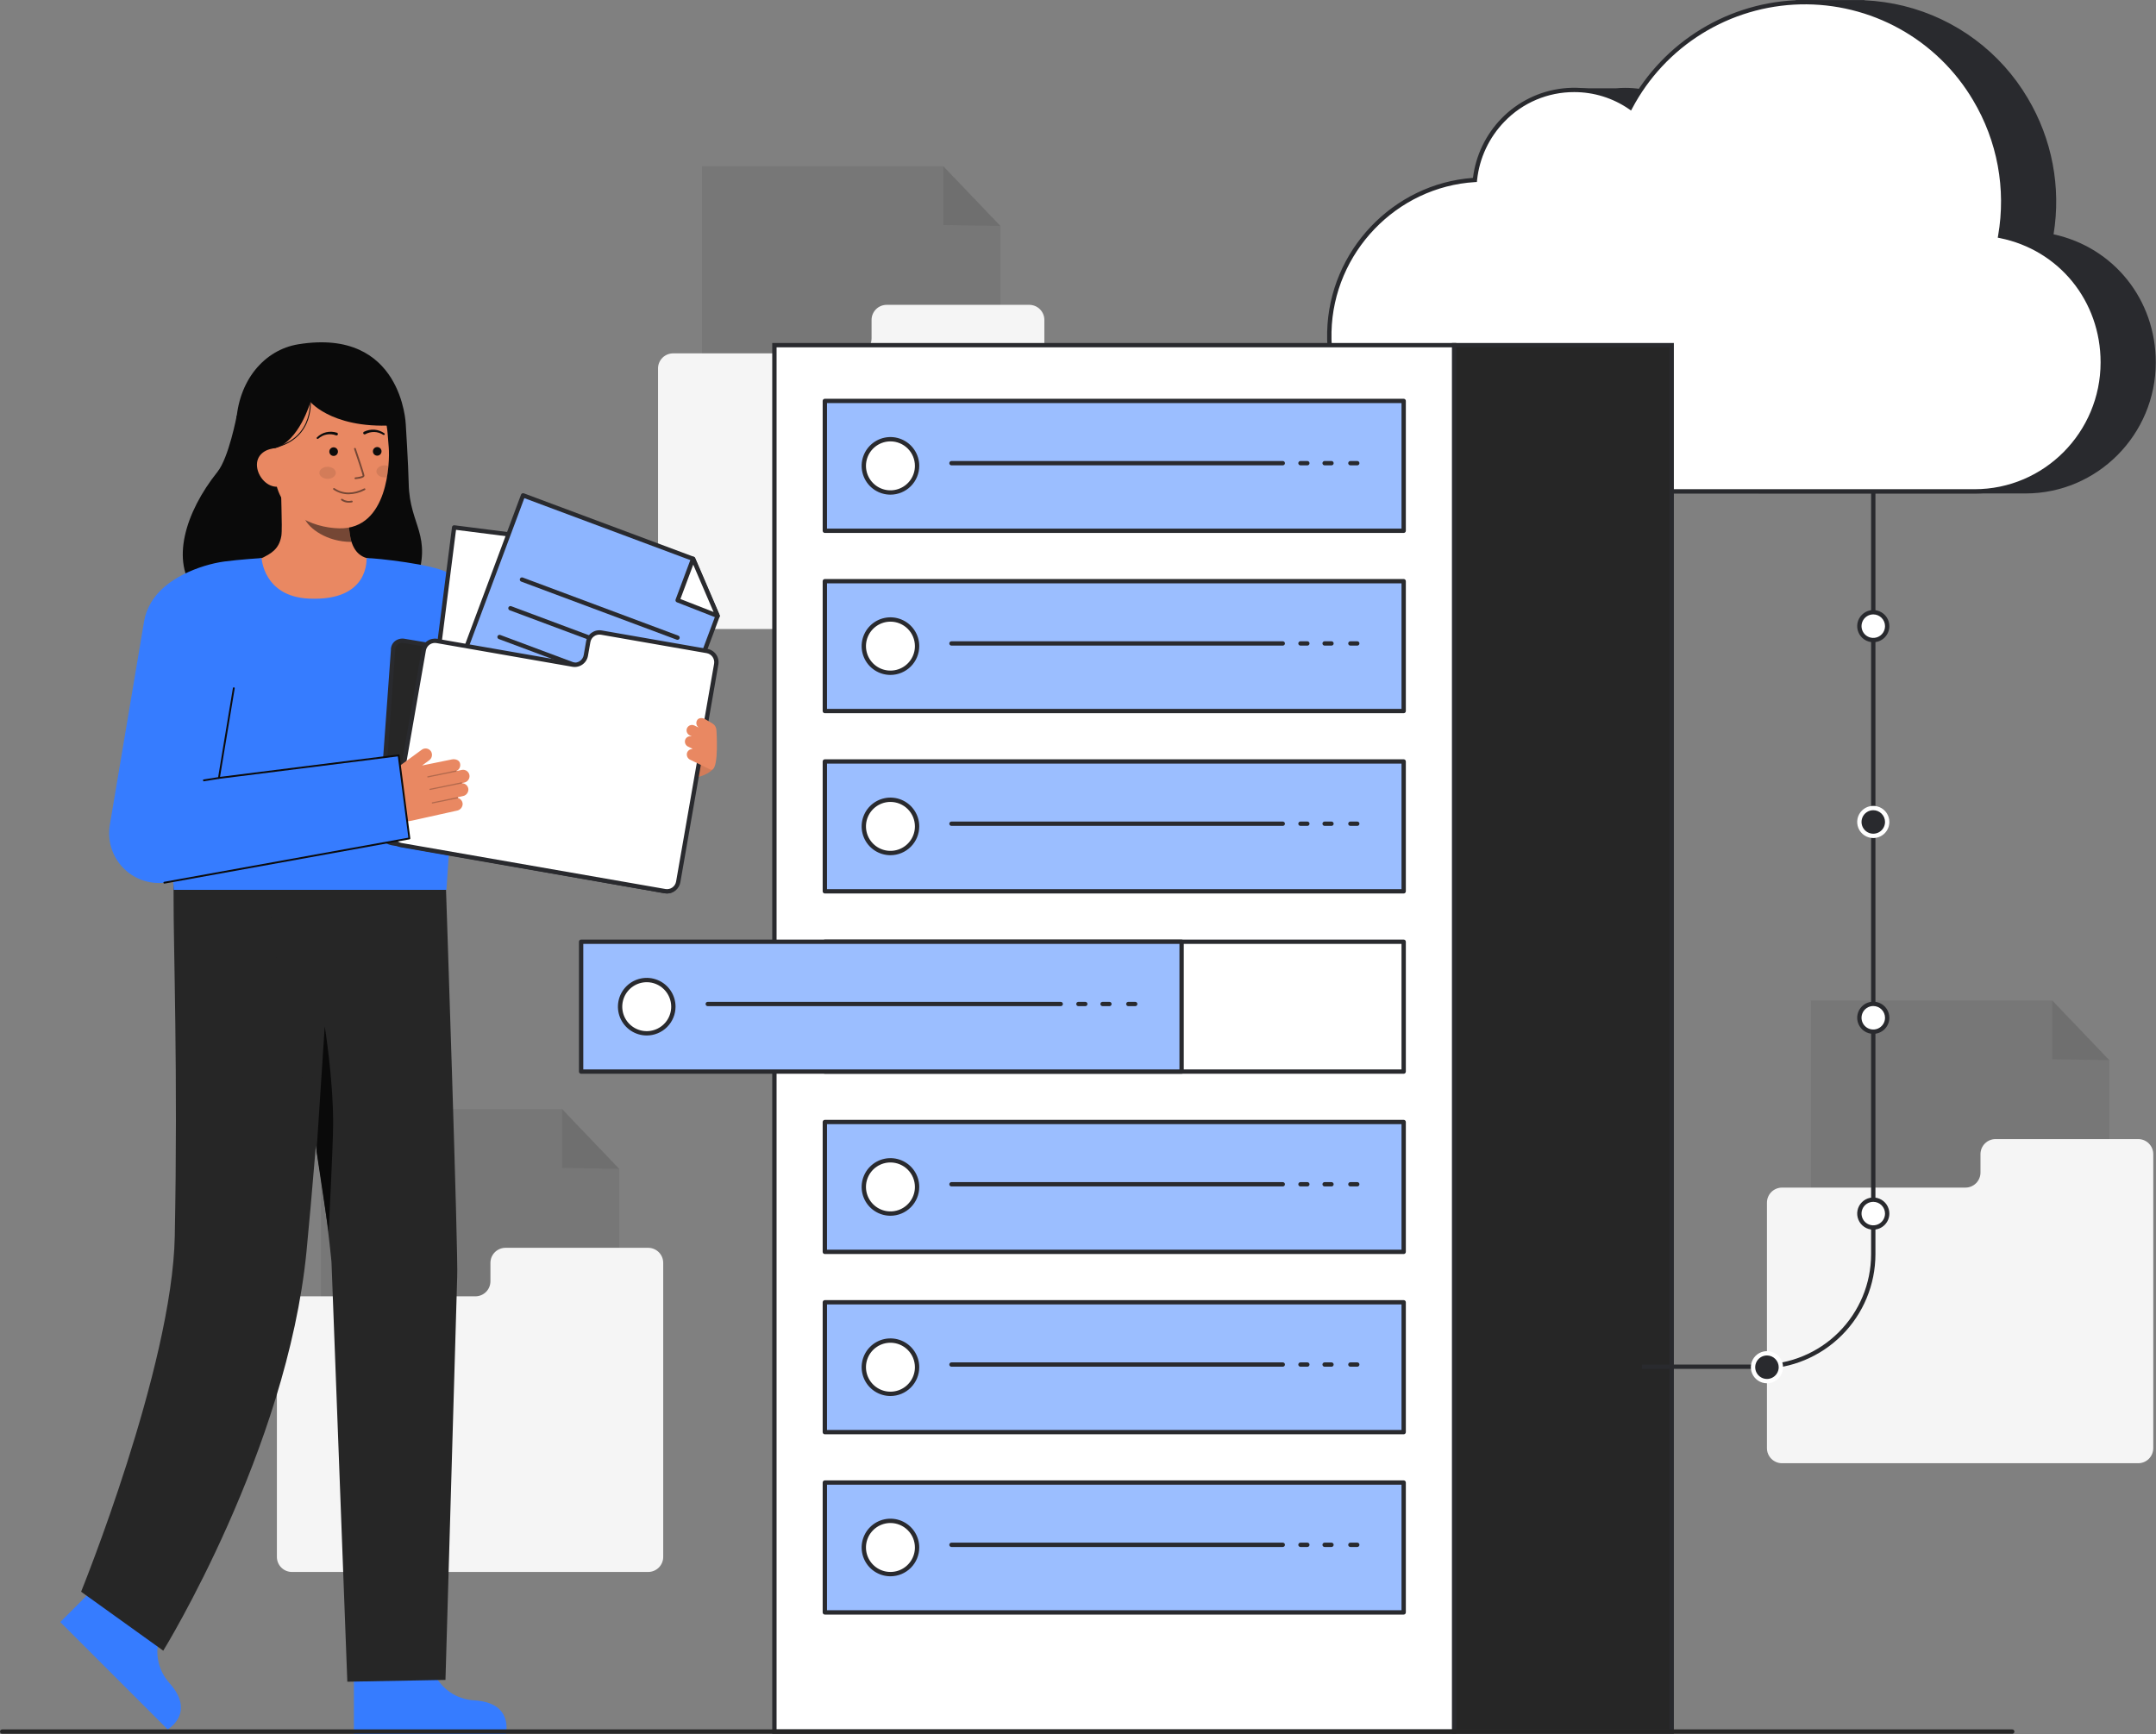<svg width="783" height="630" viewBox="0 0 783 630" fill="none" xmlns="http://www.w3.org/2000/svg">
<rect x="0" y="0" width="783" height="630" fill="#808080" stroke="none"/>
<g clip-path="url(#clip0_364_1391)">
<path opacity="0.1" d="M224.901 544.143H116.52V402.893H204.17L224.901 424.577V544.143Z" fill="#292A2E"/>
<path opacity="0.1" d="M204.17 402.893V424.254L224.901 424.577L204.17 402.893Z" fill="#292A2E"/>
<path d="M178.113 458.721V465.398C178.113 466.85 177.536 468.242 176.509 469.269C175.483 470.295 174.09 470.872 172.639 470.872H106.035C104.583 470.872 103.191 471.449 102.164 472.475C101.138 473.502 100.561 474.894 100.561 476.346V565.514C100.561 566.966 101.138 568.358 102.164 569.385C103.191 570.412 104.583 570.988 106.035 570.988H235.385C236.837 570.988 238.23 570.412 239.256 569.385C240.283 568.358 240.86 566.966 240.86 565.514V458.721C240.86 457.269 240.283 455.877 239.256 454.85C238.23 453.823 236.837 453.247 235.385 453.247H183.587C182.135 453.247 180.743 453.823 179.716 454.85C178.69 455.877 178.113 457.269 178.113 458.721Z" fill="white"/>
<path opacity="0.05" d="M178.113 458.721V465.398C178.113 466.85 177.536 468.242 176.509 469.269C175.483 470.295 174.09 470.872 172.639 470.872H106.035C104.583 470.872 103.191 471.449 102.164 472.475C101.138 473.502 100.561 474.894 100.561 476.346V565.514C100.561 566.966 101.138 568.358 102.164 569.385C103.191 570.412 104.583 570.988 106.035 570.988H235.385C236.837 570.988 238.23 570.412 239.256 569.385C240.283 568.358 240.86 566.966 240.86 565.514V458.721C240.86 457.269 240.283 455.877 239.256 454.85C238.23 453.823 236.837 453.247 235.385 453.247H183.587C182.135 453.247 180.743 453.823 179.716 454.85C178.69 455.877 178.113 457.269 178.113 458.721Z" fill="#292A2E"/>
<path opacity="0.1" d="M363.32 201.627H254.94V60.378H342.59L363.32 82.062V201.627Z" fill="#292A2E"/>
<path opacity="0.1" d="M342.59 60.378V81.739L363.32 82.062L342.59 60.378Z" fill="#292A2E"/>
<path d="M316.533 116.206V122.883C316.533 123.601 316.391 124.313 316.116 124.977C315.841 125.642 315.438 126.245 314.929 126.753C314.421 127.262 313.818 127.665 313.153 127.94C312.489 128.215 311.777 128.357 311.059 128.357H244.453C243.001 128.357 241.609 128.934 240.583 129.96C239.556 130.987 238.979 132.379 238.979 133.831V222.996C238.979 224.448 239.556 225.84 240.583 226.866C241.609 227.893 243.001 228.47 244.453 228.47H373.805C375.257 228.47 376.65 227.893 377.676 226.867C378.703 225.84 379.28 224.448 379.28 222.996V116.206C379.28 114.754 378.703 113.361 377.676 112.335C376.65 111.308 375.257 110.731 373.805 110.731H322.005C320.553 110.732 319.161 111.309 318.135 112.336C317.109 113.362 316.533 114.754 316.533 116.206Z" fill="white"/>
<path opacity="0.05" d="M316.533 116.206V122.883C316.533 123.601 316.391 124.313 316.116 124.977C315.841 125.642 315.438 126.245 314.929 126.753C314.421 127.262 313.818 127.665 313.153 127.94C312.489 128.215 311.777 128.357 311.059 128.357H244.453C243.001 128.357 241.609 128.934 240.583 129.96C239.556 130.987 238.979 132.379 238.979 133.831V222.996C238.979 224.448 239.556 225.84 240.583 226.866C241.609 227.893 243.001 228.47 244.453 228.47H373.805C375.257 228.47 376.65 227.893 377.676 226.867C378.703 225.84 379.28 224.448 379.28 222.996V116.206C379.28 114.754 378.703 113.361 377.676 112.335C376.65 111.308 375.257 110.731 373.805 110.731H322.005C320.553 110.732 319.161 111.309 318.135 112.336C317.109 113.362 316.533 114.754 316.533 116.206Z" fill="#292A2E"/>
<path opacity="0.1" d="M766.048 504.647H657.667V363.398H745.317L766.048 385.081V504.647Z" fill="#292A2E"/>
<path opacity="0.1" d="M745.317 363.398V384.76L766.047 385.081L745.317 363.398Z" fill="#292A2E"/>
<path d="M719.26 419.225V425.903C719.26 426.622 719.118 427.334 718.843 427.998C718.568 428.662 718.165 429.265 717.657 429.774C717.148 430.282 716.545 430.685 715.881 430.96C715.217 431.236 714.505 431.377 713.786 431.377H647.182C645.73 431.377 644.338 431.954 643.311 432.981C642.284 434.007 641.708 435.4 641.708 436.851V526.015C641.708 527.467 642.284 528.86 643.311 529.886C644.338 530.913 645.73 531.49 647.182 531.49H776.533C777.985 531.49 779.377 530.913 780.404 529.886C781.43 528.86 782.007 527.467 782.007 526.015V419.225C782.007 417.774 781.43 416.381 780.403 415.355C779.377 414.328 777.984 413.752 776.533 413.752H724.734C723.283 413.752 721.89 414.328 720.864 415.355C719.837 416.381 719.26 417.774 719.26 419.225V419.225Z" fill="white"/>
<path opacity="0.05" d="M719.26 419.225V425.903C719.26 426.622 719.118 427.334 718.843 427.998C718.568 428.662 718.165 429.265 717.657 429.774C717.148 430.282 716.545 430.685 715.881 430.96C715.217 431.236 714.505 431.377 713.786 431.377H647.182C645.73 431.377 644.338 431.954 643.311 432.981C642.284 434.007 641.708 435.4 641.708 436.851V526.015C641.708 527.467 642.284 528.86 643.311 529.886C644.338 530.913 645.73 531.49 647.182 531.49H776.533C777.985 531.49 779.377 530.913 780.404 529.886C781.43 528.86 782.007 527.467 782.007 526.015V419.225C782.007 417.774 781.43 416.381 780.403 415.355C779.377 414.328 777.984 413.752 776.533 413.752H724.734C723.283 413.752 721.89 414.328 720.864 415.355C719.837 416.381 719.26 417.774 719.26 419.225V419.225Z" fill="#292A2E"/>
<path d="M745.801 85.109C748.599 68.013 745.264 50.479 736.385 35.604C731.508 27.355 725.043 20.157 717.363 14.427C709.684 8.697 700.943 4.548 691.648 2.221C686.891 1.03 682.027 0.319 677.128 0.098V0.028H652.151V3.41C634.259 9.051 619.257 21.419 610.307 37.906C604.336 33.98 597.341 31.895 590.194 31.913C589.069 31.913 587.896 31.968 586.781 32.075H569.903L564.387 42.483L564.266 42.601C564.104 42.758 563.942 42.915 563.786 43.073C558.083 48.941 554.457 56.515 553.46 64.637C524.413 66.718 501.21 91.135 500.513 120.506C500.124 135.704 505.782 150.435 516.244 161.465C521.39 166.925 527.571 171.306 534.427 174.353C541.283 177.4 548.677 179.052 556.178 179.213L735.634 179.236C761.706 179.236 782.918 157.874 782.918 131.615C782.917 108.874 767.693 89.855 745.801 85.109Z" fill="#292A2E"/>
<path d="M717.138 178.477C742.787 178.477 763.664 157.46 763.664 131.615C763.756 120.83 760.092 110.349 753.299 101.972C746.506 93.594 737.009 87.842 726.438 85.703C729.455 68.567 726.189 50.917 717.241 35.995C710.746 25.018 701.441 15.971 690.287 9.787C679.132 3.602 666.53 0.503 653.779 0.81C641.028 1.116 628.59 4.817 617.745 11.53C606.9 18.243 598.041 27.726 592.081 39.002C585.07 34.185 576.58 32.005 568.116 32.847C559.651 33.689 551.758 37.5 545.833 43.604C540.096 49.506 536.509 57.166 535.649 65.353C506.9 67.083 483.474 91.163 482.778 120.524C482.392 135.521 487.974 150.058 498.298 160.942C503.372 166.328 509.468 170.65 516.23 173.656C522.991 176.663 530.283 178.294 537.682 178.454L717.138 178.477Z" fill="white"/>
<path d="M717.138 179.263L537.682 179.24C530.177 179.08 522.779 177.427 515.919 174.378C509.06 171.33 502.875 166.946 497.726 161.484C487.259 150.449 481.599 135.71 481.99 120.506C482.687 91.127 505.888 66.707 534.94 64.612C535.941 56.491 539.569 48.92 545.27 43.051C551.22 36.923 559.115 33.054 567.603 32.107C576.092 31.16 584.645 33.194 591.799 37.86C597.928 26.602 606.931 17.169 617.891 10.522C628.851 3.875 641.377 0.251 654.194 0.02C667.01 -0.211 679.659 2.958 690.852 9.206C702.045 15.453 711.382 24.556 717.913 35.586C726.791 50.458 730.129 67.99 727.337 85.085C749.229 89.842 764.449 108.866 764.449 131.612C764.451 157.889 743.226 179.263 717.138 179.263ZM571.698 33.455C566.977 33.439 562.303 34.378 557.955 36.216C553.607 38.055 549.676 40.754 546.4 44.152C540.785 49.93 537.275 57.427 536.431 65.439L536.362 66.102L535.697 66.142C507.146 67.86 484.247 91.757 483.565 120.547C483.185 135.336 488.689 149.672 498.87 160.406C503.874 165.716 509.884 169.976 516.55 172.94C523.217 175.904 530.406 177.513 537.7 177.671L717.138 177.694C742.359 177.694 762.878 157.025 762.878 131.619C762.878 109.375 747.828 90.812 726.281 86.478L725.53 86.327L725.661 85.572C728.611 68.62 725.383 51.173 716.564 36.399C710.141 25.541 700.94 16.591 689.907 10.473C678.874 4.355 666.41 1.29 653.798 1.592C641.186 1.895 628.883 5.555 618.157 12.196C607.431 18.836 598.669 28.217 592.775 39.37L592.359 40.149L591.633 39.647C585.775 35.599 578.819 33.438 571.698 33.455V33.455Z" fill="#292A2E"/>
<path d="M607.114 125.373H528.089V628.964H607.114V125.373Z" fill="#262626"/>
<path d="M607.9 629.751H527.302V124.586H607.9V629.751ZM528.875 628.178H606.327V126.159H528.875V628.178Z" fill="#292A2E"/>
<path d="M281.245 628.965H528.089L528.089 125.373L281.245 125.373L281.245 628.965Z" fill="white"/>
<path d="M528.875 629.751H280.459V124.586H528.875V629.751ZM282.032 628.178H527.302V126.159H282.032V628.178Z" fill="#292A2E"/>
<path d="M509.776 145.627H299.557V192.795H509.776V145.627Z" fill="#367CFF"/>
<g opacity="0.5">
<path d="M509.776 145.627H299.557V192.795H509.776V145.627Z" fill="white"/>
</g>
<path d="M509.777 193.582H299.558C299.349 193.582 299.149 193.499 299.002 193.352C298.854 193.204 298.771 193.004 298.771 192.795V145.627C298.771 145.419 298.854 145.219 299.002 145.071C299.149 144.924 299.349 144.841 299.558 144.841H509.777C509.985 144.841 510.185 144.924 510.333 145.071C510.48 145.219 510.563 145.419 510.563 145.627V192.795C510.563 193.004 510.48 193.204 510.333 193.352C510.185 193.499 509.985 193.582 509.777 193.582ZM300.345 192.009H508.99V146.414H300.345V192.009Z" fill="#292A2E"/>
<path d="M323.384 178.888C328.728 178.888 333.061 174.556 333.061 169.211C333.061 163.867 328.728 159.535 323.384 159.535C318.04 159.535 313.708 163.867 313.708 169.211C313.708 174.556 318.04 178.888 323.384 178.888Z" fill="white"/>
<path d="M323.385 179.675C321.316 179.675 319.294 179.061 317.573 177.912C315.853 176.762 314.512 175.128 313.721 173.217C312.929 171.305 312.722 169.202 313.125 167.173C313.529 165.144 314.525 163.28 315.988 161.817C317.451 160.354 319.315 159.358 321.344 158.954C323.374 158.55 325.477 158.757 327.388 159.549C329.3 160.341 330.934 161.682 332.083 163.402C333.232 165.122 333.846 167.145 333.846 169.214C333.842 171.987 332.739 174.646 330.778 176.607C328.817 178.568 326.158 179.671 323.385 179.675V179.675ZM323.385 160.326C321.627 160.326 319.909 160.847 318.447 161.824C316.986 162.8 315.847 164.189 315.174 165.813C314.501 167.437 314.325 169.224 314.668 170.948C315.011 172.672 315.858 174.255 317.101 175.498C318.344 176.741 319.927 177.588 321.651 177.931C323.375 178.274 325.162 178.098 326.786 177.425C328.41 176.752 329.798 175.613 330.775 174.152C331.752 172.69 332.273 170.972 332.273 169.214C332.271 166.857 331.334 164.597 329.668 162.93C328.001 161.263 325.742 160.325 323.385 160.322V160.326Z" fill="#292A2E"/>
<path d="M465.869 169.025H345.547C345.339 169.025 345.139 168.942 344.991 168.795C344.844 168.647 344.761 168.447 344.761 168.238C344.761 168.03 344.844 167.83 344.991 167.682C345.139 167.535 345.339 167.452 345.547 167.452H465.869C466.077 167.452 466.277 167.535 466.425 167.682C466.572 167.83 466.655 168.03 466.655 168.238C466.655 168.447 466.572 168.647 466.425 168.795C466.277 168.942 466.077 169.025 465.869 169.025Z" fill="#292A2E"/>
<path d="M483.558 169.025H481.061C480.853 169.025 480.653 168.942 480.505 168.795C480.358 168.647 480.275 168.447 480.275 168.238C480.275 168.03 480.358 167.83 480.505 167.682C480.653 167.535 480.853 167.452 481.061 167.452H483.558C483.766 167.452 483.967 167.535 484.114 167.682C484.262 167.83 484.344 168.03 484.344 168.238C484.344 168.447 484.262 168.647 484.114 168.795C483.967 168.942 483.766 169.025 483.558 169.025Z" fill="#292A2E"/>
<path d="M474.794 169.025H472.296C472.088 169.025 471.888 168.942 471.74 168.795C471.593 168.647 471.51 168.447 471.51 168.238C471.51 168.03 471.593 167.83 471.74 167.682C471.888 167.535 472.088 167.452 472.296 167.452H474.794C475.002 167.452 475.202 167.535 475.35 167.682C475.497 167.83 475.58 168.03 475.58 168.238C475.58 168.447 475.497 168.647 475.35 168.795C475.202 168.942 475.002 169.025 474.794 169.025Z" fill="#292A2E"/>
<path d="M492.921 169.025H490.424C490.216 169.025 490.016 168.942 489.868 168.795C489.721 168.647 489.638 168.447 489.638 168.238C489.638 168.03 489.721 167.83 489.868 167.682C490.016 167.535 490.216 167.452 490.424 167.452H492.921C493.13 167.452 493.33 167.535 493.478 167.682C493.625 167.83 493.708 168.03 493.708 168.238C493.708 168.447 493.625 168.647 493.478 168.795C493.33 168.942 493.13 169.025 492.921 169.025V169.025Z" fill="#292A2E"/>
<path d="M509.776 211.108H299.557V258.276H509.776V211.108Z" fill="#367CFF"/>
<g opacity="0.5">
<path d="M509.776 211.108H299.557V258.276H509.776V211.108Z" fill="white"/>
</g>
<path d="M509.777 259.063H299.558C299.349 259.063 299.149 258.98 299.002 258.832C298.854 258.685 298.771 258.485 298.771 258.276V211.104C298.771 210.896 298.854 210.696 299.002 210.548C299.149 210.401 299.349 210.318 299.558 210.318H509.777C509.985 210.318 510.185 210.401 510.333 210.548C510.48 210.696 510.563 210.896 510.563 211.104V258.272C510.564 258.376 510.544 258.479 510.504 258.575C510.465 258.67 510.407 258.758 510.334 258.831C510.261 258.905 510.174 258.963 510.079 259.003C509.983 259.042 509.88 259.063 509.777 259.063V259.063ZM300.345 257.49H508.99V211.891H300.345V257.49Z" fill="#292A2E"/>
<path d="M323.384 244.369C328.728 244.369 333.061 240.037 333.061 234.692C333.061 229.348 328.728 225.016 323.384 225.016C318.04 225.016 313.708 229.348 313.708 234.692C313.708 240.037 318.04 244.369 323.384 244.369Z" fill="white"/>
<path d="M323.385 245.155C321.316 245.155 319.294 244.542 317.573 243.392C315.853 242.243 314.512 240.609 313.721 238.698C312.929 236.786 312.722 234.683 313.125 232.654C313.529 230.625 314.525 228.761 315.988 227.298C317.451 225.835 319.315 224.838 321.344 224.435C323.374 224.031 325.477 224.238 327.388 225.03C329.3 225.822 330.934 227.163 332.083 228.883C333.232 230.603 333.846 232.626 333.846 234.695C333.842 237.468 332.739 240.126 330.778 242.087C328.817 244.048 326.158 245.152 323.385 245.155V245.155ZM323.385 225.807C321.627 225.807 319.909 226.328 318.447 227.305C316.986 228.281 315.847 229.669 315.174 231.293C314.501 232.917 314.325 234.704 314.668 236.429C315.011 238.153 315.858 239.736 317.101 240.979C318.344 242.222 319.927 243.069 321.651 243.412C323.375 243.755 325.162 243.579 326.786 242.906C328.41 242.233 329.798 241.094 330.775 239.632C331.752 238.171 332.273 236.452 332.273 234.695C332.271 232.338 331.334 230.078 329.668 228.411C328.001 226.744 325.742 225.806 323.385 225.803V225.807Z" fill="#292A2E"/>
<path d="M465.869 234.507H345.547C345.339 234.507 345.139 234.425 344.991 234.277C344.844 234.13 344.761 233.93 344.761 233.721C344.761 233.512 344.844 233.312 344.991 233.165C345.139 233.017 345.339 232.934 345.547 232.934H465.869C466.077 232.934 466.277 233.017 466.425 233.165C466.572 233.312 466.655 233.512 466.655 233.721C466.655 233.93 466.572 234.13 466.425 234.277C466.277 234.425 466.077 234.507 465.869 234.507Z" fill="#292A2E"/>
<path d="M483.558 234.507H481.061C480.853 234.507 480.653 234.425 480.505 234.277C480.358 234.13 480.275 233.93 480.275 233.721C480.275 233.512 480.358 233.312 480.505 233.165C480.653 233.017 480.853 232.934 481.061 232.934H483.558C483.766 232.934 483.967 233.017 484.114 233.165C484.262 233.312 484.344 233.512 484.344 233.721C484.344 233.93 484.262 234.13 484.114 234.277C483.967 234.425 483.766 234.507 483.558 234.507Z" fill="#292A2E"/>
<path d="M474.794 234.507H472.296C472.088 234.507 471.888 234.425 471.74 234.277C471.593 234.13 471.51 233.93 471.51 233.721C471.51 233.512 471.593 233.312 471.74 233.165C471.888 233.017 472.088 232.934 472.296 232.934H474.794C475.002 232.934 475.202 233.017 475.35 233.165C475.497 233.312 475.58 233.512 475.58 233.721C475.58 233.93 475.497 234.13 475.35 234.277C475.202 234.425 475.002 234.507 474.794 234.507Z" fill="#292A2E"/>
<path d="M492.921 234.507H490.424C490.216 234.507 490.016 234.425 489.868 234.277C489.721 234.13 489.638 233.93 489.638 233.721C489.638 233.512 489.721 233.312 489.868 233.165C490.016 233.017 490.216 232.934 490.424 232.934H492.921C493.13 232.934 493.33 233.017 493.478 233.165C493.625 233.312 493.708 233.512 493.708 233.721C493.708 233.93 493.625 234.13 493.478 234.277C493.33 234.425 493.13 234.507 492.921 234.507V234.507Z" fill="#292A2E"/>
<path d="M509.776 276.589H299.557V323.757H509.776V276.589Z" fill="#367CFF"/>
<g opacity="0.5">
<path d="M509.776 276.589H299.557V323.757H509.776V276.589Z" fill="white"/>
</g>
<path d="M509.777 324.544H299.558C299.349 324.544 299.149 324.461 299.002 324.313C298.854 324.166 298.771 323.966 298.771 323.757V276.589C298.771 276.38 298.854 276.18 299.002 276.033C299.149 275.885 299.349 275.803 299.558 275.803H509.777C509.985 275.803 510.185 275.885 510.333 276.033C510.48 276.18 510.563 276.38 510.563 276.589V323.757C510.563 323.966 510.48 324.166 510.333 324.313C510.185 324.461 509.985 324.544 509.777 324.544V324.544ZM300.345 322.971H508.99V277.376H300.345V322.971Z" fill="#292A2E"/>
<path d="M323.384 309.85C328.728 309.85 333.061 305.517 333.061 300.173C333.061 294.829 328.728 290.496 323.384 290.496C318.04 290.496 313.708 294.829 313.708 300.173C313.708 305.517 318.04 309.85 323.384 309.85Z" fill="white"/>
<path d="M323.385 310.636C321.316 310.636 319.294 310.023 317.573 308.873C315.853 307.724 314.512 306.09 313.721 304.179C312.929 302.267 312.722 300.164 313.125 298.135C313.529 296.105 314.525 294.242 315.988 292.779C317.451 291.316 319.315 290.319 321.344 289.916C323.374 289.512 325.477 289.719 327.388 290.511C329.3 291.303 330.934 292.644 332.083 294.364C333.232 296.084 333.846 298.107 333.846 300.175C333.842 302.949 332.739 305.607 330.778 307.568C328.817 309.529 326.158 310.633 323.385 310.636V310.636ZM323.385 291.284C321.627 291.284 319.909 291.805 318.447 292.782C316.986 293.758 315.847 295.146 315.174 296.77C314.501 298.394 314.325 300.181 314.668 301.905C315.011 303.63 315.858 305.213 317.101 306.456C318.344 307.699 319.927 308.546 321.651 308.889C323.375 309.231 325.162 309.055 326.786 308.383C328.41 307.71 329.798 306.571 330.775 305.109C331.752 303.648 332.273 301.929 332.273 300.172C332.27 297.815 331.332 295.557 329.666 293.89C328 292.224 325.741 291.287 323.385 291.284Z" fill="#292A2E"/>
<path d="M465.869 299.988H345.547C345.339 299.988 345.139 299.905 344.991 299.758C344.844 299.61 344.761 299.41 344.761 299.202C344.761 298.993 344.844 298.793 344.991 298.646C345.139 298.498 345.339 298.415 345.547 298.415H465.869C466.077 298.415 466.277 298.498 466.425 298.646C466.572 298.793 466.655 298.993 466.655 299.202C466.655 299.41 466.572 299.61 466.425 299.758C466.277 299.905 466.077 299.988 465.869 299.988Z" fill="#292A2E"/>
<path d="M483.558 299.988H481.061C480.853 299.988 480.653 299.905 480.505 299.758C480.358 299.61 480.275 299.41 480.275 299.202C480.275 298.993 480.358 298.793 480.505 298.646C480.653 298.498 480.853 298.415 481.061 298.415H483.558C483.766 298.415 483.967 298.498 484.114 298.646C484.262 298.793 484.344 298.993 484.344 299.202C484.344 299.41 484.262 299.61 484.114 299.758C483.967 299.905 483.766 299.988 483.558 299.988Z" fill="#292A2E"/>
<path d="M474.794 299.988H472.296C472.088 299.988 471.888 299.905 471.74 299.758C471.593 299.61 471.51 299.41 471.51 299.202C471.51 298.993 471.593 298.793 471.74 298.646C471.888 298.498 472.088 298.415 472.296 298.415H474.794C475.002 298.415 475.202 298.498 475.35 298.646C475.497 298.793 475.58 298.993 475.58 299.202C475.58 299.41 475.497 299.61 475.35 299.758C475.202 299.905 475.002 299.988 474.794 299.988Z" fill="#292A2E"/>
<path d="M492.921 299.988H490.424C490.216 299.988 490.016 299.905 489.868 299.758C489.721 299.61 489.638 299.41 489.638 299.202C489.638 298.993 489.721 298.793 489.868 298.646C490.016 298.498 490.216 298.415 490.424 298.415H492.921C493.13 298.415 493.33 298.498 493.478 298.646C493.625 298.793 493.708 298.993 493.708 299.202C493.708 299.41 493.625 299.61 493.478 299.758C493.33 299.905 493.13 299.988 492.921 299.988V299.988Z" fill="#292A2E"/>
<path d="M509.777 390.025H299.558C299.349 390.025 299.149 389.942 299.002 389.794C298.854 389.647 298.771 389.447 298.771 389.238V342.07C298.771 341.861 298.854 341.661 299.002 341.514C299.149 341.366 299.349 341.283 299.558 341.283H509.777C509.985 341.283 510.185 341.366 510.333 341.514C510.48 341.661 510.563 341.861 510.563 342.07V389.238C510.563 389.447 510.48 389.647 510.333 389.794C510.185 389.942 509.985 390.025 509.777 390.025ZM300.345 388.452H508.99V342.857H300.345V388.452Z" fill="#292A2E"/>
<path d="M429.132 342.07H211.048V389.238H429.132V342.07Z" fill="#367CFF"/>
<g opacity="0.5">
<path d="M429.132 342.07H211.048V389.238H429.132V342.07Z" fill="white"/>
</g>
<path d="M429.13 390.025H211.048C210.839 390.025 210.639 389.942 210.492 389.794C210.344 389.647 210.261 389.447 210.261 389.238V342.07C210.261 341.861 210.344 341.661 210.492 341.514C210.639 341.366 210.839 341.283 211.048 341.283H429.13C429.339 341.283 429.539 341.366 429.686 341.514C429.834 341.661 429.917 341.861 429.917 342.07V389.238C429.917 389.447 429.834 389.647 429.686 389.794C429.539 389.942 429.339 390.025 429.13 390.025ZM211.833 388.452H428.344V342.857H211.834L211.833 388.452Z" fill="#292A2E"/>
<path d="M234.875 375.331C240.219 375.331 244.552 370.998 244.552 365.654C244.552 360.31 240.219 355.977 234.875 355.977C229.531 355.977 225.198 360.31 225.198 365.654C225.198 370.998 229.531 375.331 234.875 375.331Z" fill="white"/>
<path d="M234.875 376.118C232.806 376.118 230.783 375.505 229.063 374.355C227.343 373.206 226.002 371.572 225.21 369.66C224.419 367.749 224.211 365.646 224.615 363.616C225.019 361.587 226.015 359.723 227.478 358.26C228.941 356.797 230.805 355.801 232.834 355.397C234.863 354.994 236.967 355.201 238.878 355.993C240.79 356.784 242.423 358.125 243.573 359.845C244.722 361.566 245.336 363.588 245.336 365.657C245.332 368.43 244.229 371.089 242.268 373.05C240.307 375.011 237.648 376.114 234.875 376.118V376.118ZM234.875 356.769C233.117 356.769 231.399 357.291 229.937 358.267C228.476 359.244 227.336 360.632 226.664 362.256C225.991 363.88 225.815 365.667 226.158 367.391C226.501 369.115 227.347 370.699 228.59 371.942C229.833 373.185 231.417 374.031 233.141 374.374C234.865 374.717 236.652 374.541 238.276 373.868C239.9 373.196 241.288 372.057 242.265 370.595C243.241 369.133 243.763 367.415 243.763 365.657C243.761 363.3 242.824 361.04 241.158 359.372C239.492 357.705 237.232 356.767 234.875 356.764V356.769Z" fill="#292A2E"/>
<path d="M385.224 365.469H257.038C256.829 365.469 256.629 365.386 256.481 365.239C256.334 365.091 256.251 364.891 256.251 364.683C256.251 364.474 256.334 364.274 256.481 364.126C256.629 363.979 256.829 363.896 257.038 363.896H385.224C385.432 363.896 385.632 363.979 385.78 364.126C385.927 364.274 386.01 364.474 386.01 364.683C386.01 364.891 385.927 365.091 385.78 365.239C385.632 365.386 385.432 365.469 385.224 365.469Z" fill="#292A2E"/>
<path d="M402.912 365.469H400.415C400.206 365.469 400.006 365.386 399.859 365.239C399.711 365.091 399.628 364.891 399.628 364.683C399.628 364.474 399.711 364.274 399.859 364.126C400.006 363.979 400.206 363.896 400.415 363.896H402.912C403.121 363.896 403.321 363.979 403.468 364.126C403.616 364.274 403.699 364.474 403.699 364.683C403.699 364.891 403.616 365.091 403.468 365.239C403.321 365.386 403.121 365.469 402.912 365.469Z" fill="#292A2E"/>
<path d="M394.149 365.469H391.652C391.444 365.469 391.244 365.386 391.096 365.239C390.949 365.091 390.866 364.891 390.866 364.683C390.866 364.474 390.949 364.274 391.096 364.126C391.244 363.979 391.444 363.896 391.652 363.896H394.149C394.357 363.896 394.557 363.979 394.705 364.126C394.852 364.274 394.935 364.474 394.935 364.683C394.935 364.891 394.852 365.091 394.705 365.239C394.557 365.386 394.357 365.469 394.149 365.469V365.469Z" fill="#292A2E"/>
<path d="M412.277 365.469H409.782C409.573 365.469 409.373 365.386 409.225 365.239C409.078 365.091 408.995 364.891 408.995 364.683C408.995 364.474 409.078 364.274 409.225 364.126C409.373 363.979 409.573 363.896 409.782 363.896H412.279C412.487 363.896 412.688 363.979 412.835 364.126C412.983 364.274 413.065 364.474 413.065 364.683C413.065 364.891 412.983 365.091 412.835 365.239C412.688 365.386 412.487 365.469 412.279 365.469H412.277Z" fill="#292A2E"/>
<path d="M509.776 407.551H299.557V454.719H509.776V407.551Z" fill="#367CFF"/>
<g opacity="0.5">
<path d="M509.776 407.551H299.557V454.719H509.776V407.551Z" fill="white"/>
</g>
<path d="M509.777 455.505H299.558C299.349 455.505 299.149 455.423 299.002 455.275C298.854 455.128 298.771 454.928 298.771 454.719V407.551C298.771 407.342 298.854 407.142 299.002 406.995C299.149 406.847 299.349 406.764 299.558 406.764H509.777C509.985 406.764 510.185 406.847 510.333 406.995C510.48 407.142 510.563 407.342 510.563 407.551V454.719C510.563 454.928 510.48 455.128 510.333 455.275C510.185 455.423 509.985 455.505 509.777 455.505ZM300.345 453.932H508.99V408.337H300.345V453.932Z" fill="#292A2E"/>
<path d="M323.384 440.812C328.728 440.812 333.061 436.479 333.061 431.135C333.061 425.791 328.728 421.458 323.384 421.458C318.04 421.458 313.708 425.791 313.708 431.135C313.708 436.479 318.04 440.812 323.384 440.812Z" fill="white"/>
<path d="M323.385 441.597C321.316 441.597 319.294 440.984 317.573 439.834C315.853 438.685 314.512 437.051 313.721 435.14C312.929 433.228 312.722 431.125 313.125 429.096C313.529 427.066 314.525 425.203 315.988 423.74C317.451 422.277 319.315 421.28 321.344 420.877C323.374 420.473 325.477 420.68 327.388 421.472C329.3 422.264 330.934 423.604 332.083 425.325C333.232 427.045 333.846 429.068 333.846 431.136C333.842 433.91 332.739 436.568 330.778 438.529C328.817 440.49 326.158 441.594 323.385 441.597V441.597ZM323.385 422.245C321.627 422.245 319.909 422.766 318.447 423.743C316.986 424.719 315.847 426.107 315.174 427.731C314.501 429.355 314.325 431.142 314.668 432.866C315.011 434.591 315.858 436.174 317.101 437.417C318.344 438.66 319.927 439.507 321.651 439.85C323.375 440.192 325.162 440.016 326.786 439.344C328.41 438.671 329.798 437.532 330.775 436.07C331.752 434.609 332.273 432.89 332.273 431.133C332.27 428.776 331.332 426.518 329.666 424.851C328 423.185 325.741 422.248 323.385 422.245V422.245Z" fill="#292A2E"/>
<path d="M465.869 430.95H345.547C345.339 430.95 345.139 430.867 344.991 430.72C344.844 430.572 344.761 430.372 344.761 430.164C344.761 429.955 344.844 429.755 344.991 429.607C345.139 429.46 345.339 429.377 345.547 429.377H465.869C466.077 429.377 466.277 429.46 466.425 429.607C466.572 429.755 466.655 429.955 466.655 430.164C466.655 430.372 466.572 430.572 466.425 430.72C466.277 430.867 466.077 430.95 465.869 430.95Z" fill="#292A2E"/>
<path d="M483.558 430.95H481.061C480.853 430.95 480.653 430.867 480.505 430.72C480.358 430.572 480.275 430.372 480.275 430.164C480.275 429.955 480.358 429.755 480.505 429.607C480.653 429.46 480.853 429.377 481.061 429.377H483.558C483.766 429.377 483.967 429.46 484.114 429.607C484.262 429.755 484.344 429.955 484.344 430.164C484.344 430.372 484.262 430.572 484.114 430.72C483.967 430.867 483.766 430.95 483.558 430.95Z" fill="#292A2E"/>
<path d="M474.794 430.95H472.296C472.088 430.95 471.888 430.867 471.74 430.72C471.593 430.572 471.51 430.372 471.51 430.164C471.51 429.955 471.593 429.755 471.74 429.607C471.888 429.46 472.088 429.377 472.296 429.377H474.794C475.002 429.377 475.202 429.46 475.35 429.607C475.497 429.755 475.58 429.955 475.58 430.164C475.58 430.372 475.497 430.572 475.35 430.72C475.202 430.867 475.002 430.95 474.794 430.95Z" fill="#292A2E"/>
<path d="M492.921 430.95H490.424C490.216 430.95 490.016 430.867 489.868 430.72C489.721 430.572 489.638 430.372 489.638 430.164C489.638 429.955 489.721 429.755 489.868 429.607C490.016 429.46 490.216 429.377 490.424 429.377H492.921C493.13 429.377 493.33 429.46 493.478 429.607C493.625 429.755 493.708 429.955 493.708 430.164C493.708 430.372 493.625 430.572 493.478 430.72C493.33 430.867 493.13 430.95 492.921 430.95V430.95Z" fill="#292A2E"/>
<path d="M509.776 473.032H299.557V520.2H509.776V473.032Z" fill="#367CFF"/>
<g opacity="0.5">
<path d="M509.776 473.032H299.557V520.2H509.776V473.032Z" fill="white"/>
</g>
<path d="M509.777 520.986H299.558C299.349 520.986 299.149 520.903 299.002 520.756C298.854 520.608 298.771 520.408 298.771 520.2V473.032C298.771 472.823 298.854 472.623 299.002 472.475C299.149 472.328 299.349 472.245 299.558 472.245H509.777C509.985 472.245 510.185 472.328 510.333 472.475C510.48 472.623 510.563 472.823 510.563 473.032V520.2C510.563 520.408 510.48 520.608 510.333 520.756C510.185 520.903 509.985 520.986 509.777 520.986ZM300.345 519.413H508.99V473.818H300.345V519.413Z" fill="#292A2E"/>
<path d="M323.384 506.292C328.728 506.292 333.061 501.96 333.061 496.616C333.061 491.271 328.728 486.939 323.384 486.939C318.04 486.939 313.708 491.271 313.708 496.616C313.708 501.96 318.04 506.292 323.384 506.292Z" fill="white"/>
<path d="M323.385 507.075C321.316 507.075 319.294 506.461 317.573 505.312C315.853 504.163 314.512 502.529 313.721 500.617C312.929 498.706 312.722 496.603 313.125 494.573C313.529 492.544 314.525 490.68 315.988 489.217C317.451 487.754 319.315 486.758 321.344 486.354C323.374 485.951 325.477 486.158 327.388 486.95C329.3 487.741 330.934 489.082 332.083 490.802C333.232 492.523 333.846 494.545 333.846 496.614C333.842 499.387 332.739 502.046 330.778 504.007C328.817 505.968 326.158 507.071 323.385 507.075V507.075ZM323.385 487.726C321.627 487.726 319.909 488.248 318.447 489.224C316.986 490.201 315.847 491.589 315.174 493.213C314.501 494.837 314.325 496.624 314.668 498.348C315.011 500.072 315.858 501.656 317.101 502.899C318.344 504.142 319.927 504.988 321.651 505.331C323.375 505.674 325.162 505.498 326.786 504.825C328.41 504.153 329.798 503.014 330.775 501.552C331.752 500.09 332.273 498.372 332.273 496.614C332.27 494.258 331.332 491.999 329.666 490.333C328 488.667 325.741 487.729 323.385 487.726V487.726Z" fill="#292A2E"/>
<path d="M465.869 496.431H345.547C345.339 496.431 345.139 496.348 344.991 496.201C344.844 496.053 344.761 495.853 344.761 495.644C344.761 495.436 344.844 495.236 344.991 495.088C345.139 494.941 345.339 494.858 345.547 494.858H465.869C466.077 494.858 466.277 494.941 466.425 495.088C466.572 495.236 466.655 495.436 466.655 495.644C466.655 495.853 466.572 496.053 466.425 496.201C466.277 496.348 466.077 496.431 465.869 496.431Z" fill="#292A2E"/>
<path d="M483.558 496.431H481.061C480.853 496.431 480.653 496.348 480.505 496.201C480.358 496.053 480.275 495.853 480.275 495.644C480.275 495.436 480.358 495.236 480.505 495.088C480.653 494.941 480.853 494.858 481.061 494.858H483.558C483.766 494.858 483.967 494.941 484.114 495.088C484.262 495.236 484.344 495.436 484.344 495.644C484.344 495.853 484.262 496.053 484.114 496.201C483.967 496.348 483.766 496.431 483.558 496.431Z" fill="#292A2E"/>
<path d="M474.794 496.431H472.296C472.088 496.431 471.888 496.348 471.74 496.201C471.593 496.053 471.51 495.853 471.51 495.644C471.51 495.436 471.593 495.236 471.74 495.088C471.888 494.941 472.088 494.858 472.296 494.858H474.794C475.002 494.858 475.202 494.941 475.35 495.088C475.497 495.236 475.58 495.436 475.58 495.644C475.58 495.853 475.497 496.053 475.35 496.201C475.202 496.348 475.002 496.431 474.794 496.431Z" fill="#292A2E"/>
<path d="M492.921 496.431H490.424C490.216 496.431 490.016 496.348 489.868 496.201C489.721 496.053 489.638 495.853 489.638 495.644C489.638 495.436 489.721 495.236 489.868 495.088C490.016 494.941 490.216 494.858 490.424 494.858H492.921C493.13 494.858 493.33 494.941 493.478 495.088C493.625 495.236 493.708 495.436 493.708 495.644C493.708 495.853 493.625 496.053 493.478 496.201C493.33 496.348 493.13 496.431 492.921 496.431V496.431Z" fill="#292A2E"/>
<path d="M509.776 538.513H299.557V585.681H509.776V538.513Z" fill="#367CFF"/>
<g opacity="0.5">
<path d="M509.776 538.513H299.557V585.681H509.776V538.513Z" fill="white"/>
</g>
<path d="M509.777 586.467H299.558C299.349 586.467 299.149 586.384 299.002 586.237C298.854 586.089 298.771 585.889 298.771 585.681V538.513C298.771 538.304 298.854 538.104 299.002 537.956C299.149 537.809 299.349 537.726 299.558 537.726H509.777C509.985 537.726 510.185 537.809 510.333 537.956C510.48 538.104 510.563 538.304 510.563 538.513V585.681C510.563 585.889 510.48 586.089 510.333 586.237C510.185 586.384 509.985 586.467 509.777 586.467ZM300.345 584.894H508.99V539.299H300.345V584.894Z" fill="#292A2E"/>
<path d="M323.384 571.773C328.728 571.773 333.061 567.441 333.061 562.097C333.061 556.752 328.728 552.42 323.384 552.42C318.04 552.42 313.708 556.752 313.708 562.097C313.708 567.441 318.04 571.773 323.384 571.773Z" fill="white"/>
<path d="M323.385 572.559C321.316 572.559 319.294 571.946 317.573 570.796C315.853 569.647 314.512 568.013 313.721 566.101C312.929 564.19 312.722 562.087 313.125 560.057C313.529 558.028 314.525 556.164 315.988 554.701C317.451 553.238 319.315 552.242 321.344 551.838C323.374 551.435 325.477 551.642 327.388 552.434C329.3 553.225 330.934 554.566 332.083 556.287C333.232 558.007 333.846 560.029 333.846 562.098C333.842 564.871 332.739 567.53 330.778 569.491C328.817 571.452 326.158 572.555 323.385 572.559V572.559ZM323.385 553.207C321.627 553.207 319.909 553.728 318.447 554.704C316.986 555.681 315.847 557.069 315.174 558.693C314.501 560.317 314.325 562.104 314.668 563.828C315.011 565.552 315.858 567.136 317.101 568.379C318.344 569.622 319.927 570.468 321.651 570.811C323.375 571.154 325.162 570.978 326.786 570.306C328.41 569.633 329.798 568.494 330.775 567.032C331.752 565.57 332.273 563.852 332.273 562.094C332.27 559.738 331.332 557.479 329.666 555.813C328 554.147 325.741 553.21 323.385 553.207V553.207Z" fill="#292A2E"/>
<path d="M465.869 561.912H345.547C345.339 561.912 345.139 561.829 344.991 561.682C344.844 561.534 344.761 561.334 344.761 561.125C344.761 560.917 344.844 560.717 344.991 560.569C345.139 560.422 345.339 560.339 345.547 560.339H465.869C466.077 560.339 466.277 560.422 466.425 560.569C466.572 560.717 466.655 560.917 466.655 561.125C466.655 561.334 466.572 561.534 466.425 561.682C466.277 561.829 466.077 561.912 465.869 561.912Z" fill="#292A2E"/>
<path d="M483.558 561.912H481.061C480.853 561.912 480.653 561.829 480.505 561.682C480.358 561.534 480.275 561.334 480.275 561.125C480.275 560.917 480.358 560.717 480.505 560.569C480.653 560.422 480.853 560.339 481.061 560.339H483.558C483.766 560.339 483.967 560.422 484.114 560.569C484.262 560.717 484.344 560.917 484.344 561.125C484.344 561.334 484.262 561.534 484.114 561.682C483.967 561.829 483.766 561.912 483.558 561.912Z" fill="#292A2E"/>
<path d="M474.794 561.912H472.296C472.088 561.912 471.888 561.829 471.74 561.682C471.593 561.534 471.51 561.334 471.51 561.125C471.51 560.917 471.593 560.717 471.74 560.569C471.888 560.422 472.088 560.339 472.296 560.339H474.794C475.002 560.339 475.202 560.422 475.35 560.569C475.497 560.717 475.58 560.917 475.58 561.125C475.58 561.334 475.497 561.534 475.35 561.682C475.202 561.829 475.002 561.912 474.794 561.912Z" fill="#292A2E"/>
<path d="M492.921 561.912H490.424C490.216 561.912 490.016 561.829 489.868 561.682C489.721 561.534 489.638 561.334 489.638 561.125C489.638 560.917 489.721 560.717 489.868 560.569C490.016 560.422 490.216 560.339 490.424 560.339H492.921C493.13 560.339 493.33 560.422 493.478 560.569C493.625 560.717 493.708 560.917 493.708 561.125C493.708 561.334 493.625 561.534 493.478 561.682C493.33 561.829 493.13 561.912 492.921 561.912V561.912Z" fill="#292A2E"/>
<path d="M60.829 587.633C60.829 587.633 52.032 600.636 61.63 611.447C71.228 622.259 60.885 628.177 60.885 628.177L21.886 589.179L41.371 569.694L60.829 587.633Z" fill="#367CFF"/>
<path d="M62.902 320.182C62.902 320.182 63.075 315.549 63.039 326.06C62.978 343.515 64.639 389.642 63.472 449.093C62.539 496.616 29.457 578.162 29.457 578.162L59.294 599.579C59.294 599.579 104.176 526.782 111.299 454.717C114.945 417.828 122.404 318.587 122.404 318.587L62.902 320.182Z" fill="#262626"/>
<path d="M154.972 601.37C154.972 601.37 157.946 616.786 172.378 617.644C186.811 618.501 183.681 630 183.681 630H128.528V602.445L154.972 601.37Z" fill="#367CFF"/>
<path d="M161.982 323.227C161.982 323.227 166.51 457.229 166.039 463.78L161.782 610.195L126.139 610.854L120.392 458.485C120.392 458.485 116.625 416.454 106.47 377.425C101.273 357.394 98.146 336.882 97.136 316.212V316.212L161.982 323.227Z" fill="#262626"/>
<path d="M114.961 418.233L117.933 372.782C117.933 372.782 120.986 391.678 120.986 407.965C120.986 415.926 119.346 447.444 119.346 447.444L114.961 418.233Z" fill="#0A0A0A"/>
<path d="M62.509 320.179L62.391 320.185C62.391 320.185 62.476 317.899 62.509 320.179Z" fill="#333333"/>
<path d="M62.658 320.179L62.539 320.185C62.539 320.185 62.625 317.899 62.658 320.179Z" fill="#333333"/>
<path d="M85.996 150.899C85.996 150.899 83.125 166.201 78.985 171.381C67.069 186.298 62.008 204.076 70.88 214.74C79.752 225.403 143.548 233.165 150.986 211.964C157.247 194.115 148.75 191.1 148.433 175.721C148.29 168.762 147.36 154.091 147.36 154.091" fill="#0A0A0A"/>
<path d="M137.75 203.878C137.639 203.864 136.408 224.29 112.68 222.509C96.251 221.278 90.394 203.849 90.018 203.849C91.788 203.473 94.772 202.925 95.558 202.505C98.145 201.115 101.346 199.674 102.179 194.646C102.66 191.751 101.844 176.938 102.095 174.009L127.312 179.637C126.96 185.825 124.493 200.165 133.137 202.706C134.575 203.125 136.124 203.511 137.75 203.878Z" fill="#E98862"/>
<path opacity="0.52" d="M127.665 196.844C127.27 195.571 127.016 194.258 126.907 192.93C126.63 189.899 126.685 186.847 127.071 183.828C121.946 183.136 117.118 181.02 113.135 177.722C112.667 179.452 110.092 187.007 110.804 188.654C112.153 191.756 118.486 196.844 127.665 196.844Z" fill="#0C0C0C"/>
<path d="M123.19 191.908C113.201 191.683 100.904 186.208 99.83 172.746L98.861 160.599C97.787 147.137 103.987 135.659 116.662 134.648C129.337 133.637 139.683 143.794 140.756 157.256L141.186 162.634C141.597 167.799 141.006 192.31 123.19 191.908Z" fill="#E98862"/>
<path d="M136.996 165.513C137.861 165.513 138.562 164.812 138.562 163.947C138.562 163.082 137.861 162.381 136.996 162.381C136.131 162.381 135.43 163.082 135.43 163.947C135.43 164.812 136.131 165.513 136.996 165.513Z" fill="#0C0C0C"/>
<path d="M121.164 165.611C122.028 165.611 122.73 164.91 122.73 164.045C122.73 163.181 122.028 162.479 121.164 162.479C120.299 162.479 119.598 163.181 119.598 164.045C119.598 164.91 120.299 165.611 121.164 165.611Z" fill="#0C0C0C"/>
<path opacity="0.52" d="M129.091 174.04H129.117C129.63 173.995 130.141 173.922 130.647 173.821C131.403 173.664 132.401 173.379 132.348 172.706C132.287 171.939 129.526 163.83 129.21 162.908C129.197 162.868 129.176 162.83 129.148 162.798C129.12 162.766 129.087 162.739 129.049 162.72C129.01 162.701 128.969 162.69 128.926 162.687C128.884 162.684 128.841 162.69 128.801 162.703C128.761 162.717 128.724 162.739 128.692 162.767C128.66 162.795 128.634 162.83 128.616 162.868C128.597 162.907 128.587 162.948 128.584 162.991C128.582 163.033 128.589 163.076 128.603 163.116C129.783 166.569 131.67 172.24 131.708 172.757C131.6 172.983 130.34 173.297 129.065 173.4C128.982 173.405 128.904 173.443 128.849 173.506C128.793 173.568 128.764 173.649 128.767 173.733C128.77 173.816 128.806 173.895 128.867 173.953C128.927 174.01 129.008 174.042 129.091 174.041V174.04Z" fill="#0C0C0C"/>
<path opacity="0.52" d="M126.638 179.538C128.692 179.493 130.708 178.966 132.521 178C132.559 177.981 132.592 177.955 132.62 177.923C132.647 177.891 132.668 177.854 132.681 177.814C132.694 177.774 132.699 177.731 132.696 177.689C132.693 177.647 132.682 177.606 132.662 177.569C132.643 177.531 132.617 177.498 132.585 177.47C132.553 177.443 132.516 177.422 132.476 177.409C132.395 177.382 132.307 177.389 132.231 177.427C128.317 179.416 124.642 179.41 121.603 177.409C121.542 177.367 121.478 177.327 121.412 177.292C121.336 177.259 121.251 177.256 121.173 177.285C121.095 177.314 121.032 177.371 120.995 177.446C120.959 177.52 120.953 177.606 120.978 177.685C121.004 177.763 121.059 177.829 121.132 177.869C121.155 177.882 121.195 177.909 121.25 177.947C122.848 179.002 124.724 179.555 126.638 179.538V179.538Z" fill="#0C0C0C"/>
<path d="M88.476 163.677L99.831 162.836C108.632 160.333 112.757 146.009 112.757 146.009C112.757 146.009 121.924 157.099 147.36 154.096C147.36 154.096 146.116 118.938 108.356 125.052C96.181 127.018 86.412 138.024 85.749 154.064C85.287 165.304 88.476 163.677 88.476 163.677Z" fill="#0A0A0A"/>
<path d="M100.943 176.784C97.09 177.092 93.641 173.22 93.333 169.368C93.025 165.516 95.979 163.143 99.831 162.835L102.022 165.258L104.256 176.52L100.943 176.784Z" fill="#E98862"/>
<path d="M132.165 156.843C133.343 156.251 134.658 155.986 135.974 156.078C136.622 156.118 137.26 156.256 137.866 156.487C138.468 156.712 139.038 157.012 139.564 157.38C139.64 157.427 139.694 157.502 139.714 157.589C139.734 157.676 139.719 157.767 139.672 157.842C139.625 157.918 139.55 157.971 139.464 157.992C139.377 158.012 139.286 157.997 139.21 157.95L139.188 157.937C138.698 157.626 138.171 157.379 137.62 157.2C137.075 157.021 136.506 156.925 135.933 156.916C134.797 156.889 133.673 157.163 132.677 157.71L132.644 157.729C132.529 157.789 132.395 157.802 132.269 157.766C132.144 157.729 132.038 157.645 131.974 157.532C131.909 157.419 131.891 157.285 131.922 157.159C131.954 157.032 132.034 156.923 132.144 156.854L132.165 156.843Z" fill="#0C0C0C"/>
<path d="M121.983 158.11C120.913 157.724 119.761 157.626 118.642 157.828C118.077 157.926 117.53 158.108 117.02 158.369C116.503 158.631 116.02 158.957 115.584 159.338L115.564 159.355C115.497 159.413 115.41 159.442 115.321 159.435C115.232 159.429 115.15 159.387 115.092 159.32C115.034 159.253 115.005 159.165 115.011 159.076C115.018 158.988 115.059 158.905 115.126 158.847C115.59 158.403 116.107 158.018 116.666 157.702C117.231 157.381 117.841 157.146 118.475 157.006C119.761 156.713 121.101 156.772 122.356 157.176C122.421 157.195 122.482 157.226 122.534 157.269C122.587 157.312 122.63 157.365 122.661 157.425C122.693 157.484 122.712 157.55 122.718 157.617C122.724 157.685 122.716 157.753 122.694 157.817C122.673 157.881 122.639 157.94 122.595 157.991C122.55 158.042 122.496 158.084 122.435 158.113C122.374 158.142 122.308 158.159 122.24 158.162C122.172 158.166 122.105 158.155 122.042 158.132L122.021 158.124L121.983 158.11Z" fill="#0C0C0C"/>
<path opacity="0.52" d="M126.746 182.579C127.118 182.577 127.488 182.543 127.854 182.479C127.931 182.457 127.997 182.408 128.04 182.341C128.082 182.273 128.098 182.193 128.085 182.114C128.071 182.035 128.028 181.965 127.965 181.916C127.902 181.867 127.824 181.843 127.744 181.849C127.171 181.995 126.574 182.017 125.992 181.913C125.41 181.809 124.856 181.582 124.369 181.248C124.337 181.22 124.3 181.199 124.261 181.185C124.221 181.172 124.178 181.166 124.136 181.169C124.051 181.174 123.972 181.214 123.916 181.278C123.86 181.342 123.832 181.425 123.837 181.51C123.843 181.595 123.882 181.674 123.946 181.731C124.753 182.329 125.743 182.629 126.746 182.579V182.579Z" fill="#0C0C0C"/>
<path d="M99.87 162.697L99.791 162.376C114.446 158.837 112.489 144.616 112.468 144.473L112.793 144.424C112.816 144.569 114.822 159.082 99.87 162.697Z" fill="#0C0C0C"/>
<path opacity="0.1" d="M118.975 173.931C120.623 173.931 121.959 172.952 121.959 171.743C121.959 170.535 120.623 169.555 118.975 169.555C117.328 169.555 115.992 170.535 115.992 171.743C115.992 172.952 117.328 173.931 118.975 173.931Z" fill="#0C0C0C"/>
<path opacity="0.1" d="M136.709 171.22C136.709 172.428 138.047 173.407 139.698 173.409C139.983 173.409 140.267 173.379 140.545 173.321C140.791 171.911 140.958 170.547 141.068 169.278C140.63 169.112 140.165 169.028 139.697 169.032C138.047 169.03 136.711 170.009 136.709 171.22Z" fill="#0C0C0C"/>
<path d="M167.232 248.847C166.485 257.628 162.85 312.411 162.131 323.227H63.092C62.532 313.474 60.02 270.817 57.901 251.74C55.876 233.538 51.902 224.424 54.815 219.043C59.574 210.247 72.579 205.164 81.446 203.964C86.862 203.231 95.006 202.706 95.006 202.706C95.006 202.706 95.695 216.656 112.138 217.432C134.522 218.488 133.028 202.706 133.139 202.706C136.765 202.706 157.48 205.001 162.548 208.005C176.356 216.183 168.82 230.239 167.232 248.847Z" fill="#367CFF"/>
<path d="M242.511 264.903C242.625 264.589 242.802 264.301 243.031 264.058C243.26 263.814 243.536 263.62 243.842 263.486C244.149 263.353 244.479 263.283 244.813 263.282C245.147 263.28 245.478 263.347 245.786 263.478C246.373 263.751 246.834 264.237 247.076 264.838C247.318 265.439 247.323 266.109 247.089 266.713L245.956 269.837L253.076 262.576C253.961 261.647 255.641 261.073 256.616 262.134C257.462 262.94 259.418 263.188 259.736 264.699C259.747 264.707 259.727 278.529 258.906 279.391C255.423 283.048 247.005 283.755 242.31 281.898L234.917 278.975L242.511 264.903Z" fill="#E98862"/>
<g opacity="0.1">
<path d="M242.511 264.903C242.625 264.589 242.802 264.301 243.031 264.058C243.26 263.814 243.536 263.62 243.842 263.486C244.149 263.353 244.479 263.283 244.813 263.282C245.147 263.28 245.478 263.347 245.786 263.478C246.373 263.751 246.834 264.237 247.076 264.838C247.318 265.439 247.323 266.109 247.089 266.713L245.956 269.837L253.076 262.576C253.961 261.647 255.641 261.073 256.616 262.134C257.462 262.94 259.418 263.188 259.736 264.699C259.747 264.707 259.727 278.529 258.906 279.391C255.423 283.048 247.005 283.755 242.31 281.898L234.917 278.975L242.511 264.903Z" fill="#0C0C0C"/>
</g>
<path d="M201.889 233.127L201.987 238.074C202.008 238.588 201.908 239.1 201.696 239.569C201.484 240.037 201.166 240.45 200.767 240.775C200.369 241.1 199.9 241.327 199.398 241.439C198.896 241.552 198.375 241.546 197.876 241.422L146.86 232.812C146.36 232.689 145.839 232.683 145.337 232.795C144.835 232.907 144.366 233.135 143.967 233.46C143.569 233.784 143.251 234.197 143.039 234.666C142.827 235.135 142.728 235.647 142.748 236.161L138.036 301.476C138.117 302.632 138.582 303.728 139.356 304.591C140.13 305.453 141.169 306.033 142.31 306.24L241.491 323.701C241.99 323.824 242.511 323.83 243.013 323.718C243.515 323.606 243.984 323.378 244.383 323.054C244.782 322.729 245.1 322.316 245.312 321.847C245.524 321.378 245.624 320.866 245.604 320.352L247.64 241.238C247.558 240.082 247.094 238.986 246.32 238.123C245.546 237.261 244.506 236.681 243.366 236.475L206 229.78C205.501 229.657 204.98 229.651 204.478 229.763C203.976 229.876 203.508 230.103 203.109 230.428C202.71 230.752 202.393 231.165 202.181 231.634C201.969 232.102 201.869 232.613 201.889 233.127V233.127Z" fill="#262626"/>
<path d="M242.205 324.543C241.923 324.543 241.641 324.519 241.363 324.471L142.173 307.01C140.856 306.767 139.657 306.092 138.765 305.092C137.874 304.093 137.341 302.825 137.249 301.488L141.963 236.102C141.944 235.508 142.057 234.918 142.294 234.373C142.532 233.829 142.888 233.345 143.337 232.956C143.84 232.543 144.429 232.246 145.06 232.086C145.692 231.926 146.351 231.907 146.99 232.031L198.007 240.638C198.418 240.727 198.844 240.722 199.253 240.624C199.662 240.526 200.044 240.338 200.371 240.074C200.65 239.825 200.869 239.517 201.013 239.172C201.156 238.828 201.221 238.455 201.201 238.082L201.103 233.135C201.077 232.53 201.187 231.928 201.425 231.372C201.664 230.815 202.023 230.319 202.478 229.92C202.982 229.508 203.571 229.211 204.202 229.051C204.834 228.891 205.493 228.872 206.132 228.995L243.507 235.692C244.829 235.923 246.035 236.594 246.928 237.597C247.822 238.599 248.35 239.874 248.428 241.214L246.391 320.363C246.413 320.962 246.301 321.558 246.063 322.108C245.826 322.658 245.468 323.148 245.017 323.542C244.23 324.203 243.232 324.558 242.205 324.543V324.543ZM146.131 233.535C145.487 233.519 144.859 233.738 144.364 234.15C144.086 234.399 143.867 234.708 143.723 235.052C143.579 235.397 143.515 235.77 143.534 236.143L138.822 301.53C138.909 302.492 139.311 303.398 139.965 304.109C140.619 304.82 141.489 305.296 142.44 305.463L241.629 322.924C242.04 323.011 242.465 323.005 242.873 322.907C243.281 322.809 243.662 322.621 243.989 322.357C244.267 322.108 244.486 321.8 244.63 321.456C244.773 321.111 244.837 320.739 244.818 320.366L246.855 241.216C246.775 240.248 246.376 239.334 245.722 238.616C245.067 237.898 244.193 237.417 243.237 237.249L205.863 230.552C205.452 230.466 205.027 230.472 204.619 230.57C204.211 230.668 203.83 230.855 203.503 231.118C203.225 231.367 203.006 231.676 202.862 232.02C202.718 232.365 202.653 232.738 202.672 233.111L202.771 238.057C202.797 238.662 202.686 239.264 202.448 239.82C202.21 240.377 201.851 240.873 201.396 241.272C200.893 241.685 200.304 241.982 199.673 242.142C199.041 242.302 198.382 242.321 197.743 242.197L146.726 233.588C146.529 233.554 146.33 233.536 146.131 233.535Z" fill="#292A2E"/>
<path d="M232.373 307.243L151.52 296.949L164.937 191.576L230.324 199.902L243.729 218.047L232.373 307.243Z" fill="white"/>
<path d="M232.373 308.031C232.339 308.03 232.306 308.028 232.274 308.024L151.418 297.729C151.211 297.703 151.023 297.596 150.896 297.431C150.768 297.266 150.711 297.057 150.737 296.85L164.153 191.476C164.18 191.27 164.287 191.082 164.452 190.953C164.618 190.827 164.826 190.771 165.033 190.796L230.42 199.122C230.526 199.136 230.628 199.171 230.72 199.225C230.811 199.279 230.891 199.351 230.954 199.437L244.36 217.582C244.48 217.745 244.533 217.948 244.508 218.148L233.15 307.346C233.126 307.535 233.034 307.71 232.89 307.837C232.747 307.963 232.562 308.033 232.37 308.033L232.373 308.031ZM152.399 296.269L231.692 306.365L242.909 218.262L229.891 200.643L165.617 192.458L152.399 296.269Z" fill="#292A2E"/>
<path d="M230.324 199.902L228.294 215.838L243.729 218.047L230.324 199.902Z" fill="white"/>
<path d="M243.729 218.834C243.692 218.834 243.655 218.831 243.618 218.826L228.183 216.616C227.979 216.587 227.794 216.479 227.669 216.315C227.544 216.15 227.488 215.943 227.514 215.739L229.543 199.803C229.563 199.646 229.628 199.499 229.732 199.38C229.836 199.262 229.973 199.177 230.126 199.137C230.279 199.098 230.44 199.105 230.588 199.158C230.737 199.211 230.866 199.307 230.959 199.435L244.365 217.58C244.451 217.697 244.503 217.836 244.516 217.981C244.528 218.126 244.5 218.272 244.434 218.402C244.368 218.532 244.268 218.641 244.144 218.717C244.02 218.793 243.877 218.834 243.732 218.834H243.729ZM229.173 215.168L241.98 217.001L230.856 201.947L229.173 215.168Z" fill="#292A2E"/>
<path d="M229.17 307.948L152.812 279.442L189.964 179.927L251.716 202.98L260.618 223.71L229.17 307.948Z" fill="#367CFF"/>
<g opacity="0.43">
<path d="M229.17 307.948L152.812 279.442L189.964 179.927L251.716 202.98L260.618 223.71L229.17 307.948Z" fill="white"/>
</g>
<path d="M229.17 308.735C229.076 308.735 228.983 308.718 228.895 308.685L152.537 280.179C152.341 280.106 152.183 279.958 152.096 279.769C152.01 279.579 152.002 279.363 152.075 279.167L189.227 179.652C189.263 179.555 189.318 179.466 189.388 179.391C189.458 179.315 189.543 179.254 189.637 179.211C189.731 179.168 189.833 179.144 189.936 179.141C190.039 179.137 190.142 179.154 190.239 179.19L251.991 202.244C252.09 202.281 252.182 202.338 252.259 202.411C252.336 202.485 252.397 202.573 252.439 202.67L261.341 223.399C261.421 223.585 261.426 223.795 261.355 223.984L229.907 308.222C229.851 308.372 229.75 308.502 229.619 308.593C229.487 308.685 229.331 308.734 229.17 308.735ZM153.821 278.98L228.706 306.937L259.769 223.73L251.124 203.599L190.423 180.939L153.821 278.98Z" fill="#292A2E"/>
<path d="M251.715 202.98L246.097 218.03L260.618 223.71L251.715 202.98Z" fill="white"/>
<path d="M260.618 224.497C260.52 224.496 260.423 224.478 260.332 224.442L245.811 218.764C245.619 218.688 245.463 218.54 245.379 218.352C245.295 218.163 245.289 217.949 245.361 217.755L250.979 202.706C251.034 202.559 251.132 202.431 251.259 202.34C251.387 202.249 251.539 202.198 251.697 202.194H251.716C251.87 202.194 252.021 202.239 252.149 202.324C252.278 202.408 252.378 202.529 252.439 202.67L261.341 223.399C261.393 223.519 261.415 223.65 261.404 223.78C261.393 223.911 261.349 224.036 261.278 224.146C261.206 224.255 261.108 224.345 260.993 224.407C260.878 224.469 260.749 224.501 260.618 224.5V224.497ZM247.105 217.581L259.154 222.293L251.767 205.093L247.105 217.581Z" fill="#292A2E"/>
<path d="M246.053 232.406C245.959 232.406 245.866 232.389 245.778 232.356L189.269 211.244C189.078 211.167 188.925 211.019 188.841 210.831C188.758 210.643 188.752 210.43 188.824 210.238C188.896 210.045 189.04 209.888 189.226 209.801C189.413 209.713 189.626 209.703 189.82 209.77L246.329 230.883C246.501 230.948 246.645 231.071 246.736 231.231C246.827 231.391 246.859 231.578 246.826 231.759C246.793 231.94 246.698 232.104 246.557 232.222C246.416 232.341 246.238 232.406 246.053 232.406H246.053Z" fill="#292A2E"/>
<path d="M241.867 242.823C241.773 242.822 241.68 242.805 241.592 242.772L185.083 221.659C184.892 221.583 184.739 221.435 184.655 221.247C184.572 221.059 184.566 220.846 184.638 220.654C184.71 220.461 184.854 220.304 185.04 220.217C185.227 220.129 185.44 220.119 185.634 220.186L242.143 241.299C242.316 241.364 242.46 241.487 242.551 241.647C242.643 241.807 242.675 241.994 242.642 242.176C242.609 242.357 242.514 242.522 242.372 242.64C242.23 242.758 242.052 242.823 241.867 242.823H241.867Z" fill="#292A2E"/>
<path d="M237.941 253.283C237.847 253.284 237.754 253.267 237.666 253.234L181.158 232.121C181.059 232.087 180.968 232.033 180.89 231.963C180.812 231.892 180.749 231.807 180.705 231.713C180.66 231.618 180.635 231.515 180.631 231.41C180.627 231.306 180.643 231.201 180.68 231.103C180.717 231.005 180.773 230.915 180.845 230.839C180.916 230.763 181.003 230.702 181.098 230.659C181.194 230.617 181.297 230.594 181.402 230.592C181.507 230.59 181.611 230.609 181.708 230.648L238.217 251.761C238.389 251.826 238.533 251.949 238.624 252.109C238.715 252.269 238.747 252.456 238.714 252.637C238.681 252.818 238.586 252.982 238.445 253.1C238.304 253.218 238.126 253.283 237.942 253.283H237.941Z" fill="#292A2E"/>
<path d="M213.627 233.127L212.762 238.074C212.574 239.15 211.967 240.107 211.073 240.735C210.18 241.362 209.074 241.61 207.999 241.422L158.658 232.813C158.125 232.72 157.58 232.732 157.052 232.85C156.524 232.968 156.025 233.189 155.583 233.5C155.141 233.811 154.764 234.206 154.474 234.662C154.185 235.119 153.988 235.628 153.895 236.161L142.371 302.217C142.184 303.293 142.431 304.399 143.059 305.292C143.686 306.186 144.643 306.793 145.719 306.981L241.547 323.696C242.623 323.883 243.729 323.636 244.622 323.008C245.515 322.38 246.123 321.423 246.31 320.348L249.179 303.904L258.539 250.236L260.112 241.233C260.205 240.7 260.192 240.155 260.074 239.627C259.956 239.099 259.735 238.6 259.424 238.158C259.113 237.716 258.718 237.339 258.262 237.049C257.805 236.76 257.296 236.563 256.763 236.47L218.389 229.776C217.856 229.683 217.31 229.696 216.782 229.814C216.255 229.933 215.756 230.154 215.314 230.465C214.871 230.776 214.495 231.172 214.205 231.628C213.916 232.085 213.719 232.594 213.627 233.127V233.127Z" fill="white"/>
<path d="M242.256 324.544C241.974 324.544 241.691 324.519 241.413 324.471L145.586 307.753C144.306 307.528 143.167 306.804 142.42 305.741C141.672 304.677 141.377 303.361 141.599 302.08L153.122 236.023C153.346 234.742 154.069 233.602 155.133 232.854C156.197 232.107 157.514 231.812 158.796 232.035L208.138 240.643C208.569 240.719 209.01 240.709 209.437 240.613C209.864 240.518 210.268 240.34 210.626 240.088C210.984 239.837 211.289 239.517 211.523 239.148C211.757 238.778 211.917 238.366 211.992 237.935L212.857 232.989C212.967 232.354 213.202 231.748 213.547 231.204C213.891 230.66 214.34 230.19 214.867 229.819C215.394 229.449 215.988 229.186 216.617 229.045C217.245 228.905 217.895 228.89 218.529 229L256.904 235.695C258.185 235.919 259.325 236.642 260.073 237.706C260.82 238.77 261.115 240.087 260.892 241.368L247.086 320.483C246.886 321.619 246.292 322.649 245.409 323.391C244.526 324.134 243.41 324.542 242.256 324.544ZM157.941 233.535C157.158 233.536 156.401 233.814 155.802 234.319C155.204 234.823 154.802 235.522 154.668 236.294L143.148 302.35C142.996 303.22 143.196 304.115 143.704 304.837C144.212 305.56 144.985 306.051 145.855 306.204L241.684 322.921C242.554 323.073 243.449 322.872 244.171 322.365C244.894 321.857 245.385 321.083 245.538 320.213L259.339 241.099C259.491 240.229 259.291 239.334 258.783 238.611C258.275 237.889 257.502 237.397 256.632 237.245L218.257 230.55C217.826 230.474 217.385 230.484 216.958 230.58C216.531 230.675 216.127 230.854 215.769 231.105C215.411 231.357 215.106 231.676 214.872 232.045C214.638 232.415 214.478 232.827 214.403 233.258L213.538 238.204C213.427 238.839 213.193 239.445 212.848 239.989C212.503 240.533 212.054 241.003 211.528 241.374C211.001 241.744 210.406 242.007 209.778 242.147C209.149 242.288 208.499 242.303 207.865 242.193L158.522 233.584C158.331 233.551 158.137 233.534 157.943 233.535H157.941Z" fill="#292A2E"/>
<path d="M249.486 273.545C249.606 273.122 249.86 272.75 250.21 272.485C250.561 272.22 250.988 272.077 251.427 272.078C251.422 272.042 251.383 271.961 251.445 271.955L249.932 271.22C249.482 271.014 249.121 270.651 248.918 270.199C248.714 269.748 248.681 269.237 248.824 268.763C248.981 268.299 249.304 267.91 249.731 267.672C250.159 267.433 250.659 267.361 251.136 267.47C251.13 267.451 251.136 267.431 251.136 267.411L250.515 267.109C250.092 266.912 249.749 266.576 249.545 266.156C249.342 265.735 249.289 265.258 249.397 264.804C249.471 264.52 249.606 264.257 249.794 264.032C249.982 263.807 250.217 263.627 250.483 263.504C250.749 263.382 251.039 263.319 251.331 263.322C251.624 263.325 251.913 263.393 252.176 263.521L253.611 264.217C253.611 264.209 253.611 264.2 253.611 264.193C253.611 264.185 253.628 264.18 253.634 264.171C253.284 263.891 253.04 263.501 252.941 263.064C252.842 262.627 252.895 262.17 253.09 261.767C253.527 260.693 254.953 260.653 255.88 261.103L258.691 262.749C259.125 263.003 259.489 263.36 259.751 263.789C260.014 264.218 260.166 264.705 260.194 265.207C260.445 269.55 260.829 280.909 257.868 279.471L250.581 275.932C250.16 275.712 249.823 275.358 249.625 274.926C249.427 274.494 249.378 274.008 249.486 273.545V273.545Z" fill="#E98862"/>
<path d="M168.023 291.959C167.992 291.476 167.812 291.015 167.508 290.638C167.203 290.262 166.789 289.989 166.323 289.858C166.344 289.821 166.352 289.778 166.347 289.735C166.337 289.7 166.319 289.668 166.294 289.642C166.268 289.616 166.236 289.597 166.201 289.587L168.148 289.155C168.724 289.041 169.239 288.721 169.598 288.256C169.957 287.791 170.135 287.212 170.1 286.625C170.046 286.048 169.779 285.511 169.352 285.119C168.925 284.727 168.367 284.507 167.788 284.502C167.8 284.482 167.795 284.456 167.801 284.433L168.601 284.255C169.143 284.145 169.631 283.851 169.981 283.422C170.332 282.993 170.523 282.457 170.523 281.903C170.516 281.556 170.432 281.215 170.277 280.904C170.122 280.593 169.9 280.321 169.627 280.106C169.354 279.892 169.037 279.74 168.698 279.663C168.36 279.586 168.009 279.585 167.67 279.66L165.824 280.07C165.824 280.059 165.831 280.051 165.829 280.041C165.827 280.031 165.813 280.022 165.809 280.01C166.289 279.783 166.678 279.4 166.912 278.923C167.146 278.447 167.211 277.904 167.097 277.386C166.888 276.028 165.254 275.589 164.061 275.854L153.289 278.049L155.845 276.181C156.35 275.827 156.702 275.295 156.83 274.691C156.958 274.088 156.851 273.458 156.532 272.93C156.358 272.663 156.132 272.435 155.867 272.258C155.602 272.082 155.304 271.961 154.99 271.904C154.677 271.847 154.355 271.854 154.045 271.925C153.735 271.996 153.442 272.129 153.185 272.317L139.232 282.519C137.594 283.715 136.488 285.503 136.148 287.502C135.808 289.501 136.262 291.554 137.413 293.224C138.746 295.161 140.627 296.656 142.816 297.517C145.004 298.378 147.4 298.566 149.696 298.057L166.101 294.415C166.652 294.283 167.141 293.968 167.49 293.522C167.839 293.076 168.027 292.526 168.023 291.959Z" fill="#E98862"/>
<g opacity="0.25">
<path d="M155.166 282.228C155.179 282.283 155.212 282.331 155.26 282.361C155.307 282.392 155.365 282.403 155.42 282.391L165.661 280.291C165.714 280.276 165.76 280.242 165.789 280.195C165.818 280.149 165.828 280.092 165.817 280.038C165.806 279.984 165.775 279.936 165.73 279.904C165.685 279.873 165.629 279.859 165.574 279.867L155.334 281.967C155.306 281.973 155.279 281.984 155.256 282C155.232 282.016 155.212 282.036 155.196 282.06C155.181 282.083 155.17 282.11 155.164 282.138C155.159 282.166 155.159 282.194 155.165 282.222L155.166 282.228Z" fill="#0C0C0C"/>
</g>
<g opacity="0.25">
<path d="M155.968 286.768C155.981 286.824 156.015 286.872 156.062 286.902C156.11 286.933 156.168 286.944 156.223 286.932L167.651 284.588C167.679 284.583 167.705 284.571 167.729 284.556C167.753 284.54 167.773 284.519 167.788 284.496C167.804 284.472 167.815 284.445 167.82 284.418C167.826 284.39 167.825 284.361 167.82 284.333C167.806 284.278 167.773 284.23 167.725 284.198C167.678 284.167 167.62 284.155 167.564 284.165L156.136 286.508C156.108 286.514 156.081 286.525 156.058 286.541C156.034 286.557 156.014 286.577 155.999 286.601C155.983 286.625 155.972 286.651 155.967 286.679C155.961 286.707 155.962 286.736 155.967 286.764L155.968 286.768Z" fill="#0C0C0C"/>
</g>
<g opacity="0.25">
<path d="M156.808 291.694C156.82 291.749 156.854 291.797 156.901 291.827C156.949 291.858 157.006 291.869 157.062 291.857L166.178 289.988C166.206 289.982 166.232 289.971 166.256 289.955C166.279 289.939 166.3 289.919 166.315 289.895C166.331 289.872 166.342 289.845 166.347 289.817C166.352 289.789 166.352 289.761 166.347 289.733C166.335 289.677 166.301 289.627 166.253 289.596C166.206 289.564 166.147 289.553 166.091 289.564L156.975 291.433C156.947 291.439 156.921 291.45 156.897 291.466C156.874 291.482 156.854 291.502 156.838 291.526C156.822 291.55 156.811 291.577 156.806 291.604C156.801 291.632 156.801 291.661 156.807 291.689L156.808 291.694Z" fill="#0C0C0C"/>
</g>
<path d="M148.681 304.544L59.671 320.63C56.894 320.932 54.084 320.587 51.462 319.621C48.841 318.654 46.479 317.094 44.562 315.062C42.644 313.029 41.224 310.58 40.412 307.907C39.601 305.234 39.419 302.408 39.883 299.653L52.344 225.586C52.738 223.244 53.589 221.003 54.849 218.99C56.109 216.978 57.753 215.233 59.688 213.856C61.622 212.478 63.809 211.495 66.123 210.963C68.437 210.431 70.834 210.36 73.175 210.754C75.517 211.148 77.758 211.999 79.771 213.259C81.784 214.519 83.528 216.164 84.906 218.098C86.283 220.032 87.266 222.219 87.798 224.533C88.33 226.847 88.401 229.244 88.007 231.586L79.513 282.573L144.77 274.378L148.681 304.544Z" fill="#367CFF"/>
<path d="M59.67 320.959C59.588 320.958 59.51 320.927 59.449 320.871C59.389 320.816 59.352 320.74 59.344 320.658C59.337 320.576 59.361 320.495 59.41 320.43C59.46 320.364 59.532 320.32 59.613 320.305L148.314 304.276L144.484 274.745L79.551 282.9C79.501 282.907 79.449 282.901 79.4 282.884C79.352 282.867 79.308 282.839 79.273 282.802C79.237 282.765 79.211 282.72 79.196 282.671C79.181 282.622 79.177 282.57 79.186 282.52L84.588 249.932C84.594 249.889 84.609 249.848 84.632 249.811C84.654 249.774 84.684 249.742 84.72 249.717C84.755 249.692 84.795 249.674 84.837 249.664C84.879 249.655 84.923 249.654 84.966 249.662C85.052 249.676 85.129 249.724 85.18 249.795C85.231 249.865 85.251 249.954 85.237 250.04L79.911 282.192L144.73 274.051C144.817 274.041 144.903 274.065 144.972 274.118C145.041 274.172 145.086 274.25 145.098 274.336L149.011 304.501C149.022 304.585 149 304.67 148.95 304.738C148.901 304.806 148.826 304.853 148.743 304.868L59.73 320.954C59.71 320.957 59.69 320.959 59.67 320.959Z" fill="#0C0C0C"/>
<path d="M79.461 282.249L73.735 283.166L73.84 283.816L79.565 282.9L79.461 282.249Z" fill="#0C0C0C"/>
<path d="M639.465 497.217H596.3V495.644H639.465C650.089 495.633 660.274 491.408 667.787 483.896C675.299 476.383 679.524 466.198 679.535 455.574V178.449H681.109V455.574C681.096 466.615 676.704 477.199 668.897 485.006C661.09 492.813 650.506 497.205 639.465 497.217V497.217Z" fill="#292A2E"/>
<path d="M680.322 232.492C683.113 232.492 685.375 230.229 685.375 227.438C685.375 224.647 683.113 222.385 680.322 222.385C677.531 222.385 675.269 224.647 675.269 227.438C675.269 230.229 677.531 232.492 680.322 232.492Z" fill="white"/>
<path d="M680.322 233.278C679.167 233.278 678.038 232.936 677.077 232.294C676.117 231.652 675.368 230.74 674.926 229.672C674.484 228.605 674.368 227.431 674.594 226.298C674.819 225.165 675.376 224.124 676.192 223.307C677.009 222.49 678.05 221.934 679.183 221.709C680.316 221.483 681.491 221.599 682.558 222.041C683.625 222.484 684.537 223.232 685.179 224.193C685.821 225.154 686.163 226.283 686.163 227.438C686.161 228.987 685.545 230.471 684.45 231.566C683.355 232.661 681.871 233.276 680.322 233.278V233.278ZM680.322 223.17C679.478 223.17 678.653 223.421 677.951 223.89C677.249 224.359 676.702 225.025 676.379 225.805C676.056 226.585 675.972 227.443 676.136 228.271C676.301 229.099 676.708 229.859 677.304 230.456C677.901 231.053 678.662 231.459 679.49 231.624C680.317 231.789 681.176 231.704 681.955 231.381C682.735 231.058 683.402 230.511 683.871 229.809C684.34 229.107 684.59 228.282 684.59 227.438C684.589 226.307 684.139 225.222 683.339 224.422C682.538 223.622 681.454 223.172 680.322 223.17V223.17Z" fill="#292A2E"/>
<path d="M680.322 303.616C683.113 303.616 685.375 301.353 685.375 298.562C685.375 295.771 683.113 293.509 680.322 293.509C677.531 293.509 675.269 295.771 675.269 298.562C675.269 301.353 677.531 303.616 680.322 303.616Z" fill="#292A2E"/>
<path d="M680.322 304.403C679.167 304.403 678.038 304.061 677.077 303.419C676.117 302.777 675.368 301.865 674.926 300.797C674.484 299.73 674.368 298.556 674.594 297.423C674.819 296.29 675.375 295.249 676.192 294.432C677.009 293.615 678.05 293.059 679.183 292.834C680.316 292.608 681.49 292.724 682.557 293.166C683.625 293.608 684.537 294.357 685.179 295.317C685.82 296.278 686.163 297.407 686.163 298.562C686.161 300.111 685.545 301.596 684.45 302.691C683.355 303.786 681.871 304.401 680.322 304.403V304.403ZM680.322 294.295C679.478 294.295 678.653 294.546 677.951 295.015C677.249 295.484 676.702 296.15 676.379 296.93C676.056 297.71 675.972 298.568 676.137 299.396C676.301 300.224 676.708 300.984 677.305 301.581C677.902 302.178 678.662 302.584 679.49 302.749C680.318 302.914 681.176 302.829 681.956 302.506C682.736 302.183 683.402 301.635 683.871 300.934C684.34 300.232 684.59 299.406 684.59 298.562C684.588 297.431 684.138 296.346 683.338 295.547C682.538 294.747 681.454 294.297 680.322 294.295V294.295Z" fill="white"/>
<path d="M680.322 374.74C683.113 374.74 685.375 372.478 685.375 369.687C685.375 366.896 683.113 364.633 680.322 364.633C677.531 364.633 675.269 366.896 675.269 369.687C675.269 372.478 677.531 374.74 680.322 374.74Z" fill="white"/>
<path d="M680.322 375.527C679.167 375.527 678.038 375.185 677.077 374.543C676.117 373.901 675.368 372.989 674.926 371.922C674.484 370.854 674.368 369.68 674.594 368.547C674.819 367.414 675.375 366.373 676.192 365.557C677.009 364.74 678.05 364.183 679.183 363.958C680.316 363.733 681.49 363.848 682.557 364.29C683.625 364.732 684.537 365.481 685.179 366.442C685.82 367.402 686.163 368.531 686.163 369.687C686.161 371.235 685.545 372.72 684.45 373.815C683.355 374.91 681.871 375.526 680.322 375.527V375.527ZM680.322 365.42C679.478 365.42 678.653 365.67 677.951 366.139C677.249 366.608 676.702 367.275 676.379 368.054C676.056 368.834 675.972 369.692 676.137 370.52C676.301 371.348 676.708 372.109 677.305 372.705C677.902 373.302 678.662 373.709 679.49 373.873C680.318 374.038 681.176 373.953 681.956 373.63C682.736 373.307 683.402 372.76 683.871 372.058C684.34 371.356 684.59 370.531 684.59 369.687C684.588 368.555 684.138 367.471 683.338 366.672C682.538 365.872 681.453 365.422 680.322 365.421V365.42Z" fill="#292A2E"/>
<path d="M680.322 445.865C683.113 445.865 685.375 443.602 685.375 440.812C685.375 438.021 683.113 435.758 680.322 435.758C677.531 435.758 675.269 438.021 675.269 440.812C675.269 443.602 677.531 445.865 680.322 445.865Z" fill="white"/>
<path d="M680.322 446.652C679.167 446.652 678.038 446.309 677.077 445.667C676.117 445.025 675.368 444.113 674.926 443.046C674.484 441.979 674.368 440.804 674.594 439.671C674.819 438.538 675.375 437.498 676.192 436.681C677.009 435.864 678.05 435.308 679.183 435.082C680.316 434.857 681.49 434.973 682.557 435.415C683.625 435.857 684.537 436.605 685.179 437.566C685.82 438.526 686.163 439.656 686.163 440.811C686.161 442.359 685.545 443.844 684.45 444.939C683.355 446.034 681.871 446.65 680.322 446.652V446.652ZM680.322 436.544C679.478 436.544 678.653 436.794 677.951 437.263C677.249 437.732 676.702 438.399 676.379 439.179C676.056 439.958 675.972 440.817 676.137 441.644C676.301 442.472 676.708 443.233 677.305 443.83C677.902 444.426 678.662 444.833 679.49 444.997C680.318 445.162 681.176 445.077 681.956 444.754C682.736 444.431 683.402 443.884 683.871 443.182C684.34 442.48 684.59 441.655 684.59 440.811C684.588 439.679 684.138 438.595 683.338 437.795C682.538 436.995 681.454 436.545 680.322 436.544V436.544Z" fill="#292A2E"/>
<path d="M641.708 501.669C644.499 501.669 646.761 499.407 646.761 496.616C646.761 493.825 644.499 491.562 641.708 491.562C638.917 491.562 636.654 493.825 636.654 496.616C636.654 499.407 638.917 501.669 641.708 501.669Z" fill="#292A2E"/>
<path d="M641.708 502.456C640.553 502.456 639.424 502.113 638.464 501.471C637.504 500.83 636.756 499.917 636.314 498.85C635.872 497.783 635.756 496.609 635.981 495.477C636.207 494.344 636.763 493.303 637.579 492.487C638.396 491.67 639.436 491.114 640.569 490.888C641.702 490.663 642.876 490.778 643.943 491.22C645.01 491.662 645.922 492.41 646.564 493.37C647.206 494.33 647.549 495.459 647.549 496.614C647.548 498.163 646.932 499.648 645.837 500.743C644.742 501.838 643.257 502.454 641.708 502.456ZM641.708 492.349C640.864 492.349 640.039 492.599 639.338 493.068C638.636 493.537 638.089 494.204 637.767 494.984C637.444 495.764 637.36 496.622 637.524 497.449C637.689 498.277 638.096 499.037 638.693 499.634C639.29 500.23 640.05 500.637 640.878 500.801C641.706 500.965 642.564 500.881 643.343 500.557C644.123 500.234 644.789 499.687 645.258 498.985C645.726 498.283 645.976 497.458 645.976 496.614C645.975 495.483 645.524 494.399 644.724 493.599C643.924 492.799 642.84 492.35 641.708 492.349V492.349Z" fill="white"/>
<path d="M0.787 629.751H730.794C731.003 629.751 731.203 629.668 731.351 629.52C731.498 629.373 731.581 629.173 731.581 628.964C731.581 628.756 731.498 628.555 731.351 628.408C731.203 628.26 731.003 628.178 730.794 628.178H0.787C0.578 628.178 0.378 628.26 0.23 628.408C0.083 628.555 0 628.756 0 628.964C0 629.173 0.083 629.373 0.23 629.52C0.378 629.668 0.578 629.751 0.787 629.751V629.751Z" fill="#262626"/>
</g>
<defs>
<clipPath id="clip0_364_1391">
<rect width="782.917" height="630" fill="white"/>
</clipPath>
</defs>
</svg>
